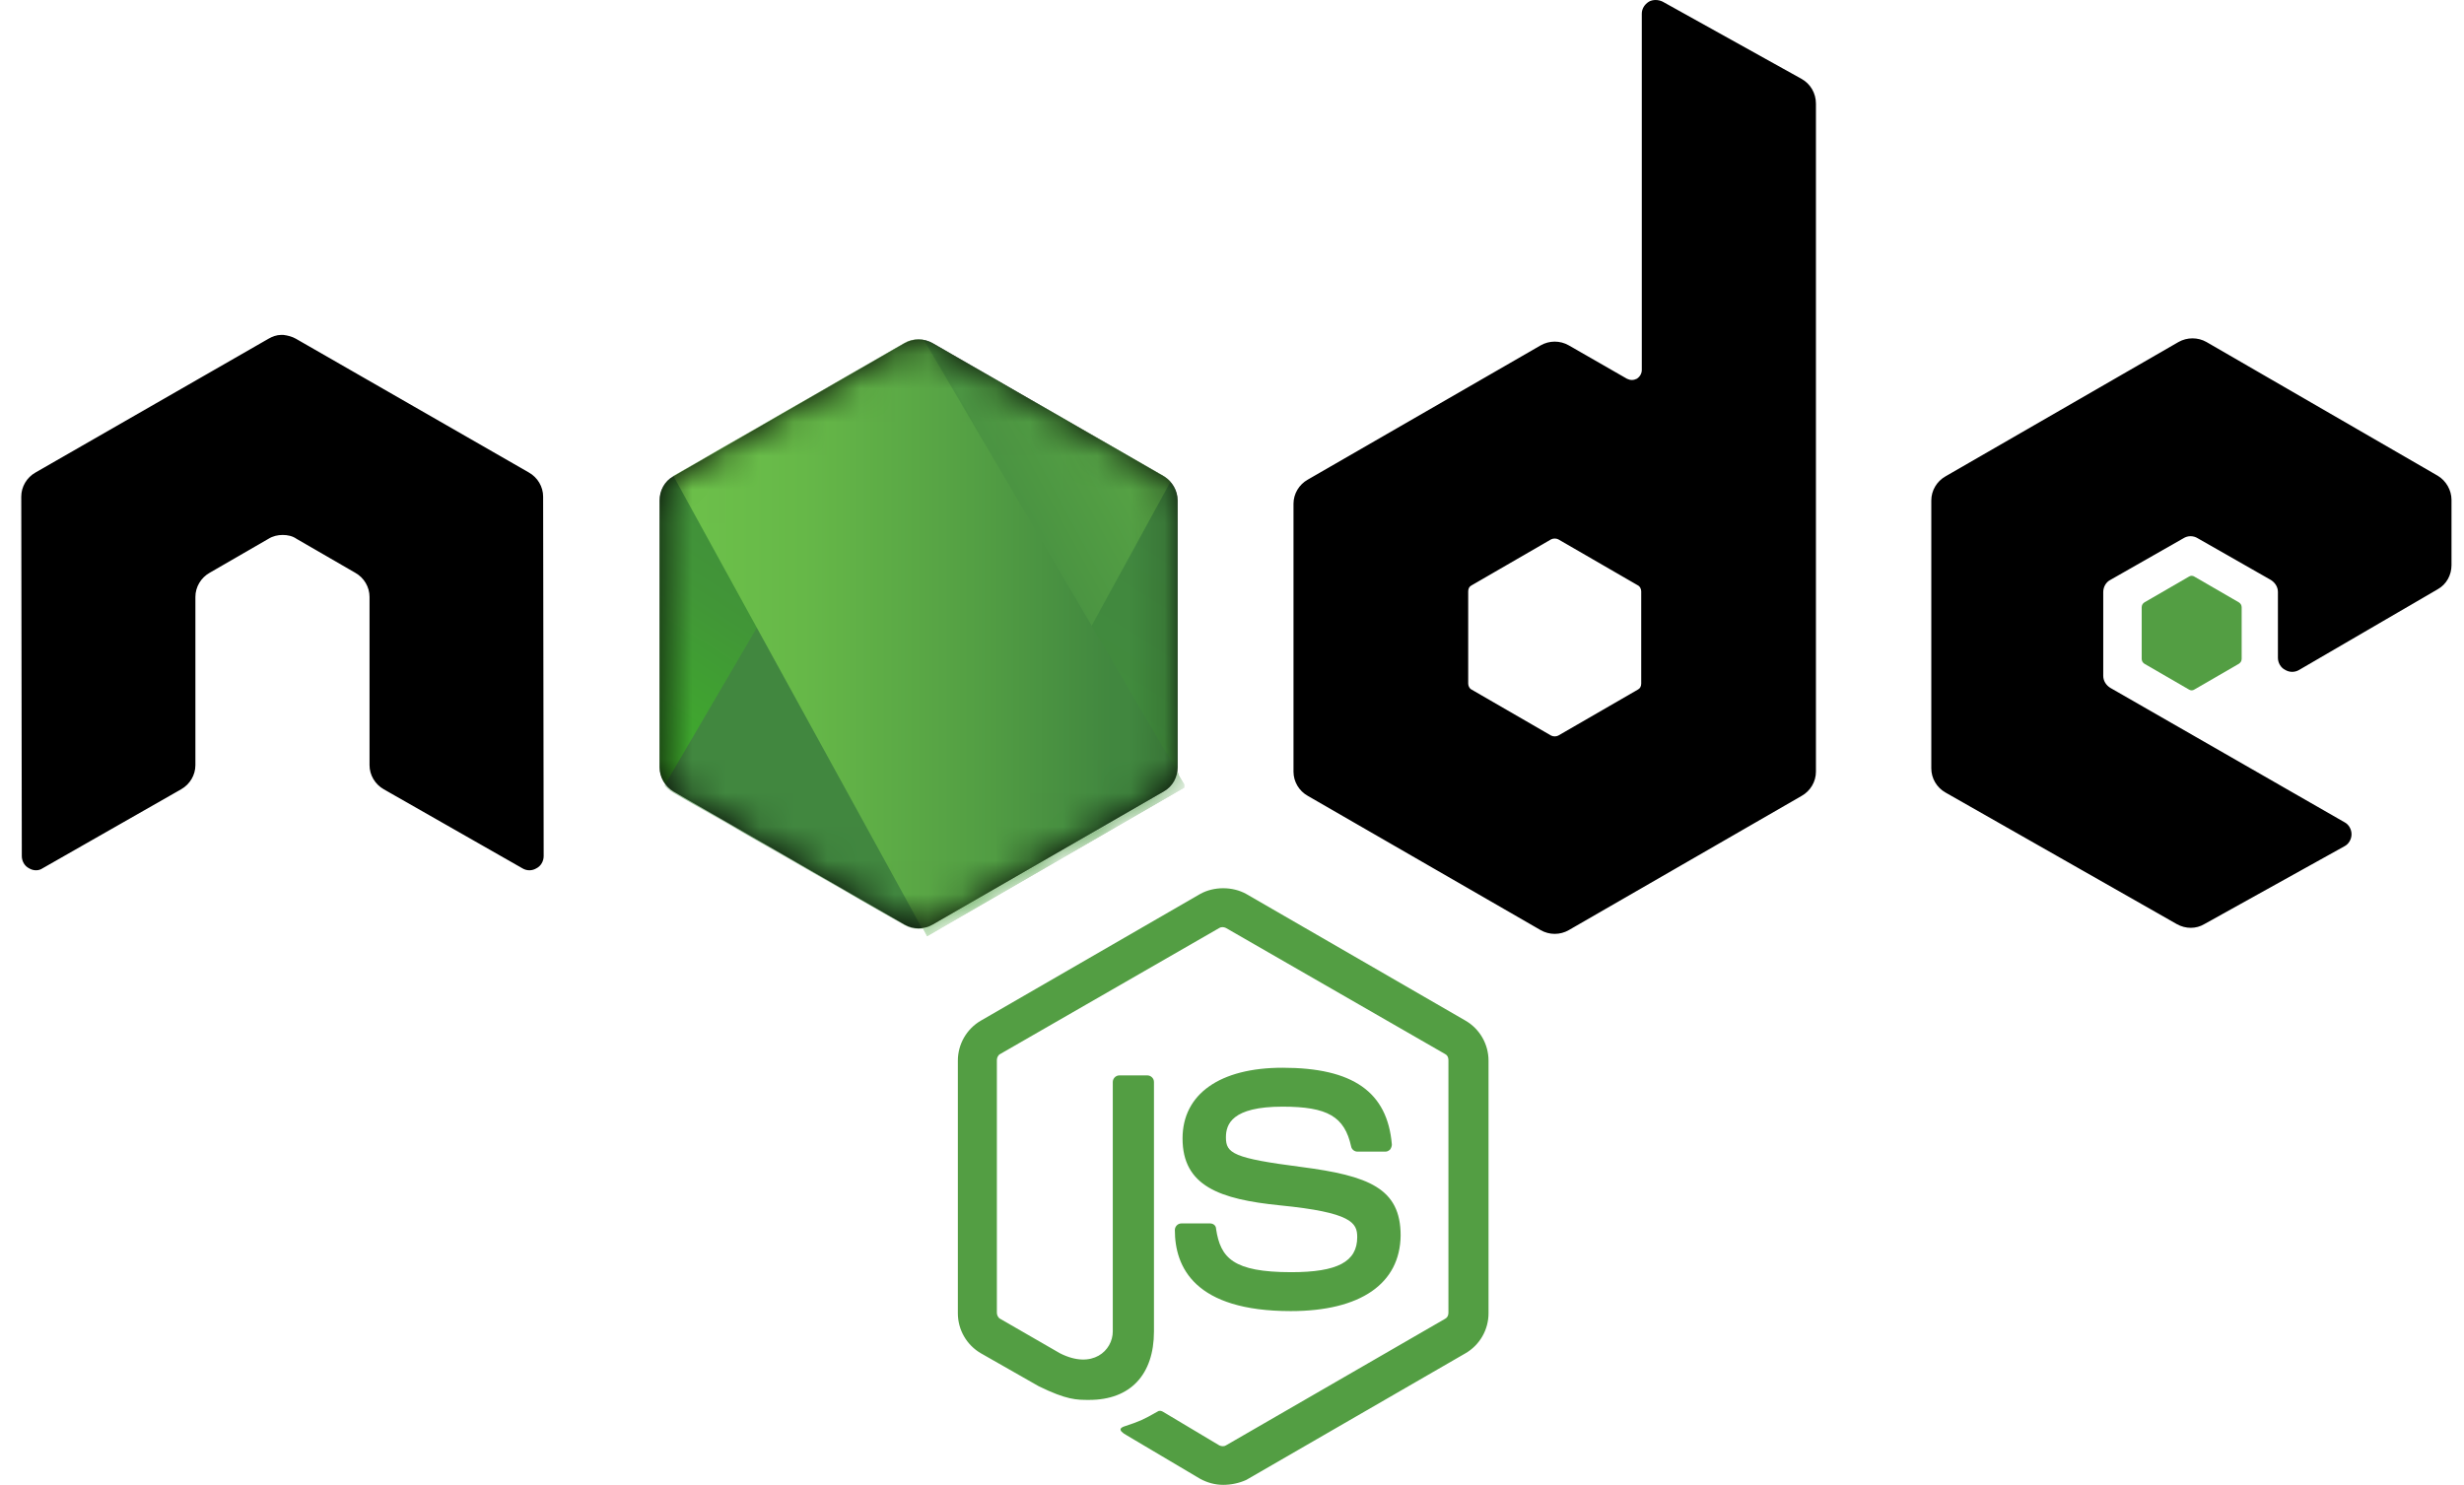 <svg width="73" height="44" viewBox="0 0 73 44" fill="none" xmlns="http://www.w3.org/2000/svg">
<path d="M36.239 44C35.995 44 35.767 43.935 35.556 43.821L33.391 42.538C33.066 42.36 33.228 42.295 33.326 42.262C33.765 42.116 33.847 42.083 34.302 41.824C34.351 41.791 34.416 41.807 34.465 41.84L36.125 42.831C36.19 42.863 36.272 42.863 36.32 42.831L42.814 39.079C42.879 39.046 42.912 38.981 42.912 38.9V31.413C42.912 31.331 42.879 31.266 42.814 31.234L36.32 27.498C36.255 27.465 36.174 27.465 36.125 27.498L29.631 31.234C29.567 31.266 29.534 31.348 29.534 31.412V38.9C29.534 38.965 29.567 39.046 29.631 39.079L31.405 40.102C32.366 40.589 32.968 40.021 32.968 39.452V32.062C32.968 31.965 33.049 31.867 33.163 31.867H33.993C34.091 31.867 34.188 31.948 34.188 32.062V39.452C34.188 40.735 33.489 41.483 32.268 41.483C31.894 41.483 31.601 41.483 30.771 41.076L29.062 40.102C28.639 39.858 28.378 39.404 28.378 38.916V31.429C28.378 30.942 28.639 30.487 29.062 30.243L35.556 26.491C35.962 26.264 36.516 26.264 36.923 26.491L43.416 30.243C43.839 30.487 44.1 30.942 44.1 31.429V38.916C44.1 39.404 43.839 39.858 43.416 40.102L36.923 43.854C36.711 43.951 36.467 44 36.239 44H36.239ZM38.241 38.851C35.393 38.851 34.807 37.552 34.807 36.447C34.807 36.35 34.888 36.253 35.002 36.253H35.849C35.946 36.253 36.028 36.318 36.028 36.415C36.158 37.276 36.532 37.698 38.257 37.698C39.624 37.698 40.21 37.389 40.21 36.659C40.21 36.236 40.047 35.928 37.915 35.717C36.141 35.538 35.035 35.148 35.035 33.735C35.035 32.419 36.142 31.64 37.997 31.64C40.08 31.64 41.105 32.355 41.236 33.914C41.236 33.962 41.219 34.011 41.187 34.06C41.154 34.092 41.105 34.125 41.056 34.125H40.21C40.129 34.125 40.047 34.06 40.031 33.979C39.836 33.085 39.331 32.793 37.997 32.793C36.499 32.793 36.32 33.313 36.32 33.703C36.32 34.174 36.532 34.32 38.55 34.58C40.552 34.84 41.496 35.213 41.496 36.61C41.48 38.039 40.308 38.851 38.241 38.851Z" fill="#539E43"/>
<path d="M16.091 14.716C16.091 14.423 15.928 14.147 15.668 14.001L8.767 10.038C8.653 9.973 8.523 9.94 8.393 9.924H8.328C8.198 9.924 8.067 9.973 7.954 10.038L1.053 14.001C0.793 14.147 0.63 14.423 0.63 14.716L0.646 25.37C0.646 25.516 0.728 25.663 0.858 25.728C0.988 25.809 1.151 25.809 1.265 25.728L5.366 23.389C5.626 23.242 5.789 22.966 5.789 22.674V17.688C5.789 17.395 5.952 17.119 6.212 16.973L7.954 15.966C8.084 15.885 8.23 15.852 8.377 15.852C8.523 15.852 8.67 15.885 8.784 15.966L10.525 16.973C10.786 17.119 10.948 17.395 10.948 17.688V22.674C10.948 22.966 11.111 23.242 11.371 23.389L15.473 25.728C15.603 25.809 15.765 25.809 15.896 25.728C16.026 25.663 16.107 25.516 16.107 25.37L16.091 14.716ZM49.259 0.049C49.129 -0.016 48.966 -0.016 48.852 0.049C48.722 0.13 48.641 0.26 48.641 0.406V10.963C48.641 11.061 48.592 11.158 48.494 11.223C48.397 11.272 48.299 11.272 48.201 11.223L46.476 10.233C46.35 10.161 46.207 10.123 46.061 10.123C45.916 10.123 45.773 10.161 45.646 10.233L38.746 14.212C38.485 14.358 38.322 14.634 38.322 14.927V22.869C38.322 23.161 38.485 23.438 38.746 23.584L45.646 27.563C45.773 27.635 45.916 27.673 46.061 27.673C46.207 27.673 46.35 27.635 46.476 27.563L53.377 23.584C53.637 23.438 53.8 23.161 53.8 22.869V3.07C53.8 2.761 53.637 2.485 53.377 2.339L49.259 0.049H49.259ZM48.624 20.254C48.624 20.335 48.592 20.4 48.527 20.433L46.167 21.797C46.134 21.813 46.098 21.821 46.061 21.821C46.025 21.821 45.988 21.813 45.955 21.797L43.596 20.433C43.53 20.4 43.498 20.319 43.498 20.254V17.525C43.498 17.444 43.53 17.379 43.596 17.347L45.955 15.982C45.988 15.966 46.025 15.958 46.061 15.958C46.098 15.958 46.134 15.966 46.167 15.982L48.527 17.347C48.592 17.379 48.624 17.46 48.624 17.525V20.254ZM72.223 17.46C72.483 17.314 72.63 17.038 72.63 16.746V14.813C72.63 14.521 72.467 14.244 72.223 14.098L65.371 10.135C65.245 10.063 65.102 10.026 64.956 10.026C64.811 10.026 64.668 10.063 64.541 10.135L57.641 14.114C57.38 14.261 57.218 14.537 57.218 14.829V22.771C57.218 23.064 57.38 23.34 57.641 23.486L64.492 27.384C64.753 27.53 65.062 27.53 65.306 27.384L69.456 25.078C69.586 25.013 69.668 24.867 69.668 24.721C69.668 24.575 69.586 24.428 69.456 24.363L62.523 20.384C62.393 20.303 62.312 20.173 62.312 20.027V17.542C62.312 17.396 62.393 17.249 62.523 17.184L64.688 15.95C64.751 15.91 64.825 15.889 64.899 15.889C64.974 15.889 65.047 15.91 65.111 15.95L67.275 17.184C67.406 17.266 67.487 17.395 67.487 17.542V19.491C67.487 19.637 67.568 19.783 67.698 19.848C67.829 19.929 67.991 19.929 68.122 19.848L72.223 17.46Z" fill="black"/>
<path d="M64.85 17.087C64.874 17.071 64.903 17.062 64.932 17.062C64.961 17.062 64.989 17.071 65.013 17.087L66.331 17.85C66.38 17.882 66.413 17.931 66.413 17.996V19.523C66.413 19.588 66.38 19.637 66.331 19.669L65.013 20.432C64.989 20.448 64.961 20.457 64.932 20.457C64.903 20.457 64.874 20.448 64.85 20.432L63.532 19.669C63.483 19.637 63.451 19.588 63.451 19.523V17.996C63.451 17.931 63.483 17.882 63.532 17.85L64.85 17.087Z" fill="#539E43"/>
<path d="M27.63 10.168C27.503 10.096 27.36 10.058 27.215 10.058C27.069 10.058 26.926 10.096 26.8 10.168L19.948 14.114C19.688 14.26 19.541 14.537 19.541 14.829V22.739C19.541 23.031 19.704 23.307 19.948 23.453L26.8 27.4C26.926 27.472 27.069 27.51 27.215 27.51C27.36 27.51 27.503 27.472 27.63 27.4L34.482 23.453C34.742 23.307 34.889 23.031 34.889 22.739V14.829C34.889 14.537 34.726 14.261 34.482 14.114L27.63 10.168Z" fill="black"/>
<mask id="mask0_3849_66980" style="mask-type:alpha" maskUnits="userSpaceOnUse" x="19" y="10" width="16" height="18">
<path d="M27.63 10.168C27.503 10.096 27.36 10.058 27.215 10.058C27.069 10.058 26.926 10.096 26.8 10.168L19.948 14.114C19.688 14.261 19.541 14.537 19.541 14.829V22.739C19.541 23.032 19.704 23.308 19.948 23.454L26.8 27.401C26.926 27.473 27.069 27.51 27.215 27.51C27.36 27.51 27.503 27.473 27.63 27.401L34.482 23.454C34.742 23.308 34.889 23.032 34.889 22.739V14.829C34.889 14.537 34.726 14.261 34.482 14.115L27.63 10.168Z" fill="black"/>
</mask>
<g mask="url(#mask0_3849_66980)">
<path d="M27.63 10.168C27.503 10.096 27.36 10.058 27.215 10.058C27.069 10.058 26.926 10.096 26.8 10.168L19.948 14.114C19.688 14.261 19.541 14.537 19.541 14.829V22.739C19.541 23.032 19.704 23.308 19.948 23.454L26.8 27.401C26.926 27.473 27.069 27.51 27.215 27.51C27.36 27.51 27.503 27.473 27.63 27.401L34.482 23.454C34.742 23.308 34.889 23.032 34.889 22.739V14.829C34.889 14.537 34.726 14.261 34.482 14.115L27.63 10.168Z" fill="url(#paint0_linear_3849_66980)"/>
<path d="M34.498 14.115L27.614 10.168C27.546 10.134 27.475 10.107 27.402 10.087L19.688 23.276C19.752 23.354 19.829 23.42 19.916 23.471L26.8 27.418C26.995 27.531 27.223 27.564 27.435 27.499L34.677 14.278C34.628 14.213 34.563 14.164 34.498 14.115V14.115Z" fill="url(#paint1_linear_3849_66980)"/>
<path fill-rule="evenodd" clip-rule="evenodd" d="M34.514 23.453C34.709 23.34 34.856 23.145 34.921 22.934L27.369 10.07C27.174 10.037 26.962 10.054 26.784 10.167L19.948 14.098L27.32 27.514C27.428 27.496 27.532 27.464 27.63 27.417L34.514 23.454L34.514 23.453Z" fill="url(#paint2_linear_3849_66980)"/>
<path fill-rule="evenodd" clip-rule="evenodd" d="M34.514 23.454L27.646 27.401C27.549 27.45 27.445 27.483 27.337 27.498L27.467 27.742L35.084 23.34V23.243L34.888 22.918C34.856 23.145 34.709 23.34 34.514 23.454Z" fill="url(#paint3_linear_3849_66980)"/>
<path fill-rule="evenodd" clip-rule="evenodd" d="M34.514 23.454L27.646 27.401C27.549 27.45 27.445 27.483 27.337 27.498L27.467 27.742L35.084 23.34V23.243L34.888 22.918C34.856 23.145 34.709 23.34 34.514 23.454Z" fill="url(#paint4_linear_3849_66980)"/>
</g>
<defs>
<linearGradient id="paint0_linear_3849_66980" x1="30.006" y1="13.11" x2="22.518" y2="24.901" gradientUnits="userSpaceOnUse">
<stop stop-color="#41873F"/>
<stop offset="0.329" stop-color="#418B3D"/>
<stop offset="0.635" stop-color="#419637"/>
<stop offset="0.932" stop-color="#3FA92D"/>
<stop offset="1" stop-color="#3FAE2A"/>
</linearGradient>
<linearGradient id="paint1_linear_3849_66980" x1="26.175" y1="19.711" x2="44.966" y2="9.481" gradientUnits="userSpaceOnUse">
<stop offset="0.138" stop-color="#41873F"/>
<stop offset="0.403" stop-color="#54A044"/>
<stop offset="0.714" stop-color="#66B848"/>
<stop offset="0.908" stop-color="#6CC04A"/>
</linearGradient>
<linearGradient id="paint2_linear_3849_66980" x1="19.291" y1="18.784" x2="35.145" y2="18.784" gradientUnits="userSpaceOnUse">
<stop offset="0.092" stop-color="#6CC04A"/>
<stop offset="0.286" stop-color="#66B848"/>
<stop offset="0.597" stop-color="#54A044"/>
<stop offset="0.862" stop-color="#41873F"/>
</linearGradient>
<linearGradient id="paint3_linear_3849_66980" x1="19.291" y1="25.343" x2="35.145" y2="25.343" gradientUnits="userSpaceOnUse">
<stop offset="0.092" stop-color="#6CC04A"/>
<stop offset="0.286" stop-color="#66B848"/>
<stop offset="0.597" stop-color="#54A044"/>
<stop offset="0.862" stop-color="#41873F"/>
</linearGradient>
<linearGradient id="paint4_linear_3849_66980" x1="37.455" y1="12.736" x2="33.454" y2="33.743" gradientUnits="userSpaceOnUse">
<stop stop-color="#41873F"/>
<stop offset="0.329" stop-color="#418B3D"/>
<stop offset="0.635" stop-color="#419637"/>
<stop offset="0.932" stop-color="#3FA92D"/>
<stop offset="1" stop-color="#3FAE2A"/>
</linearGradient>
</defs>
</svg>
